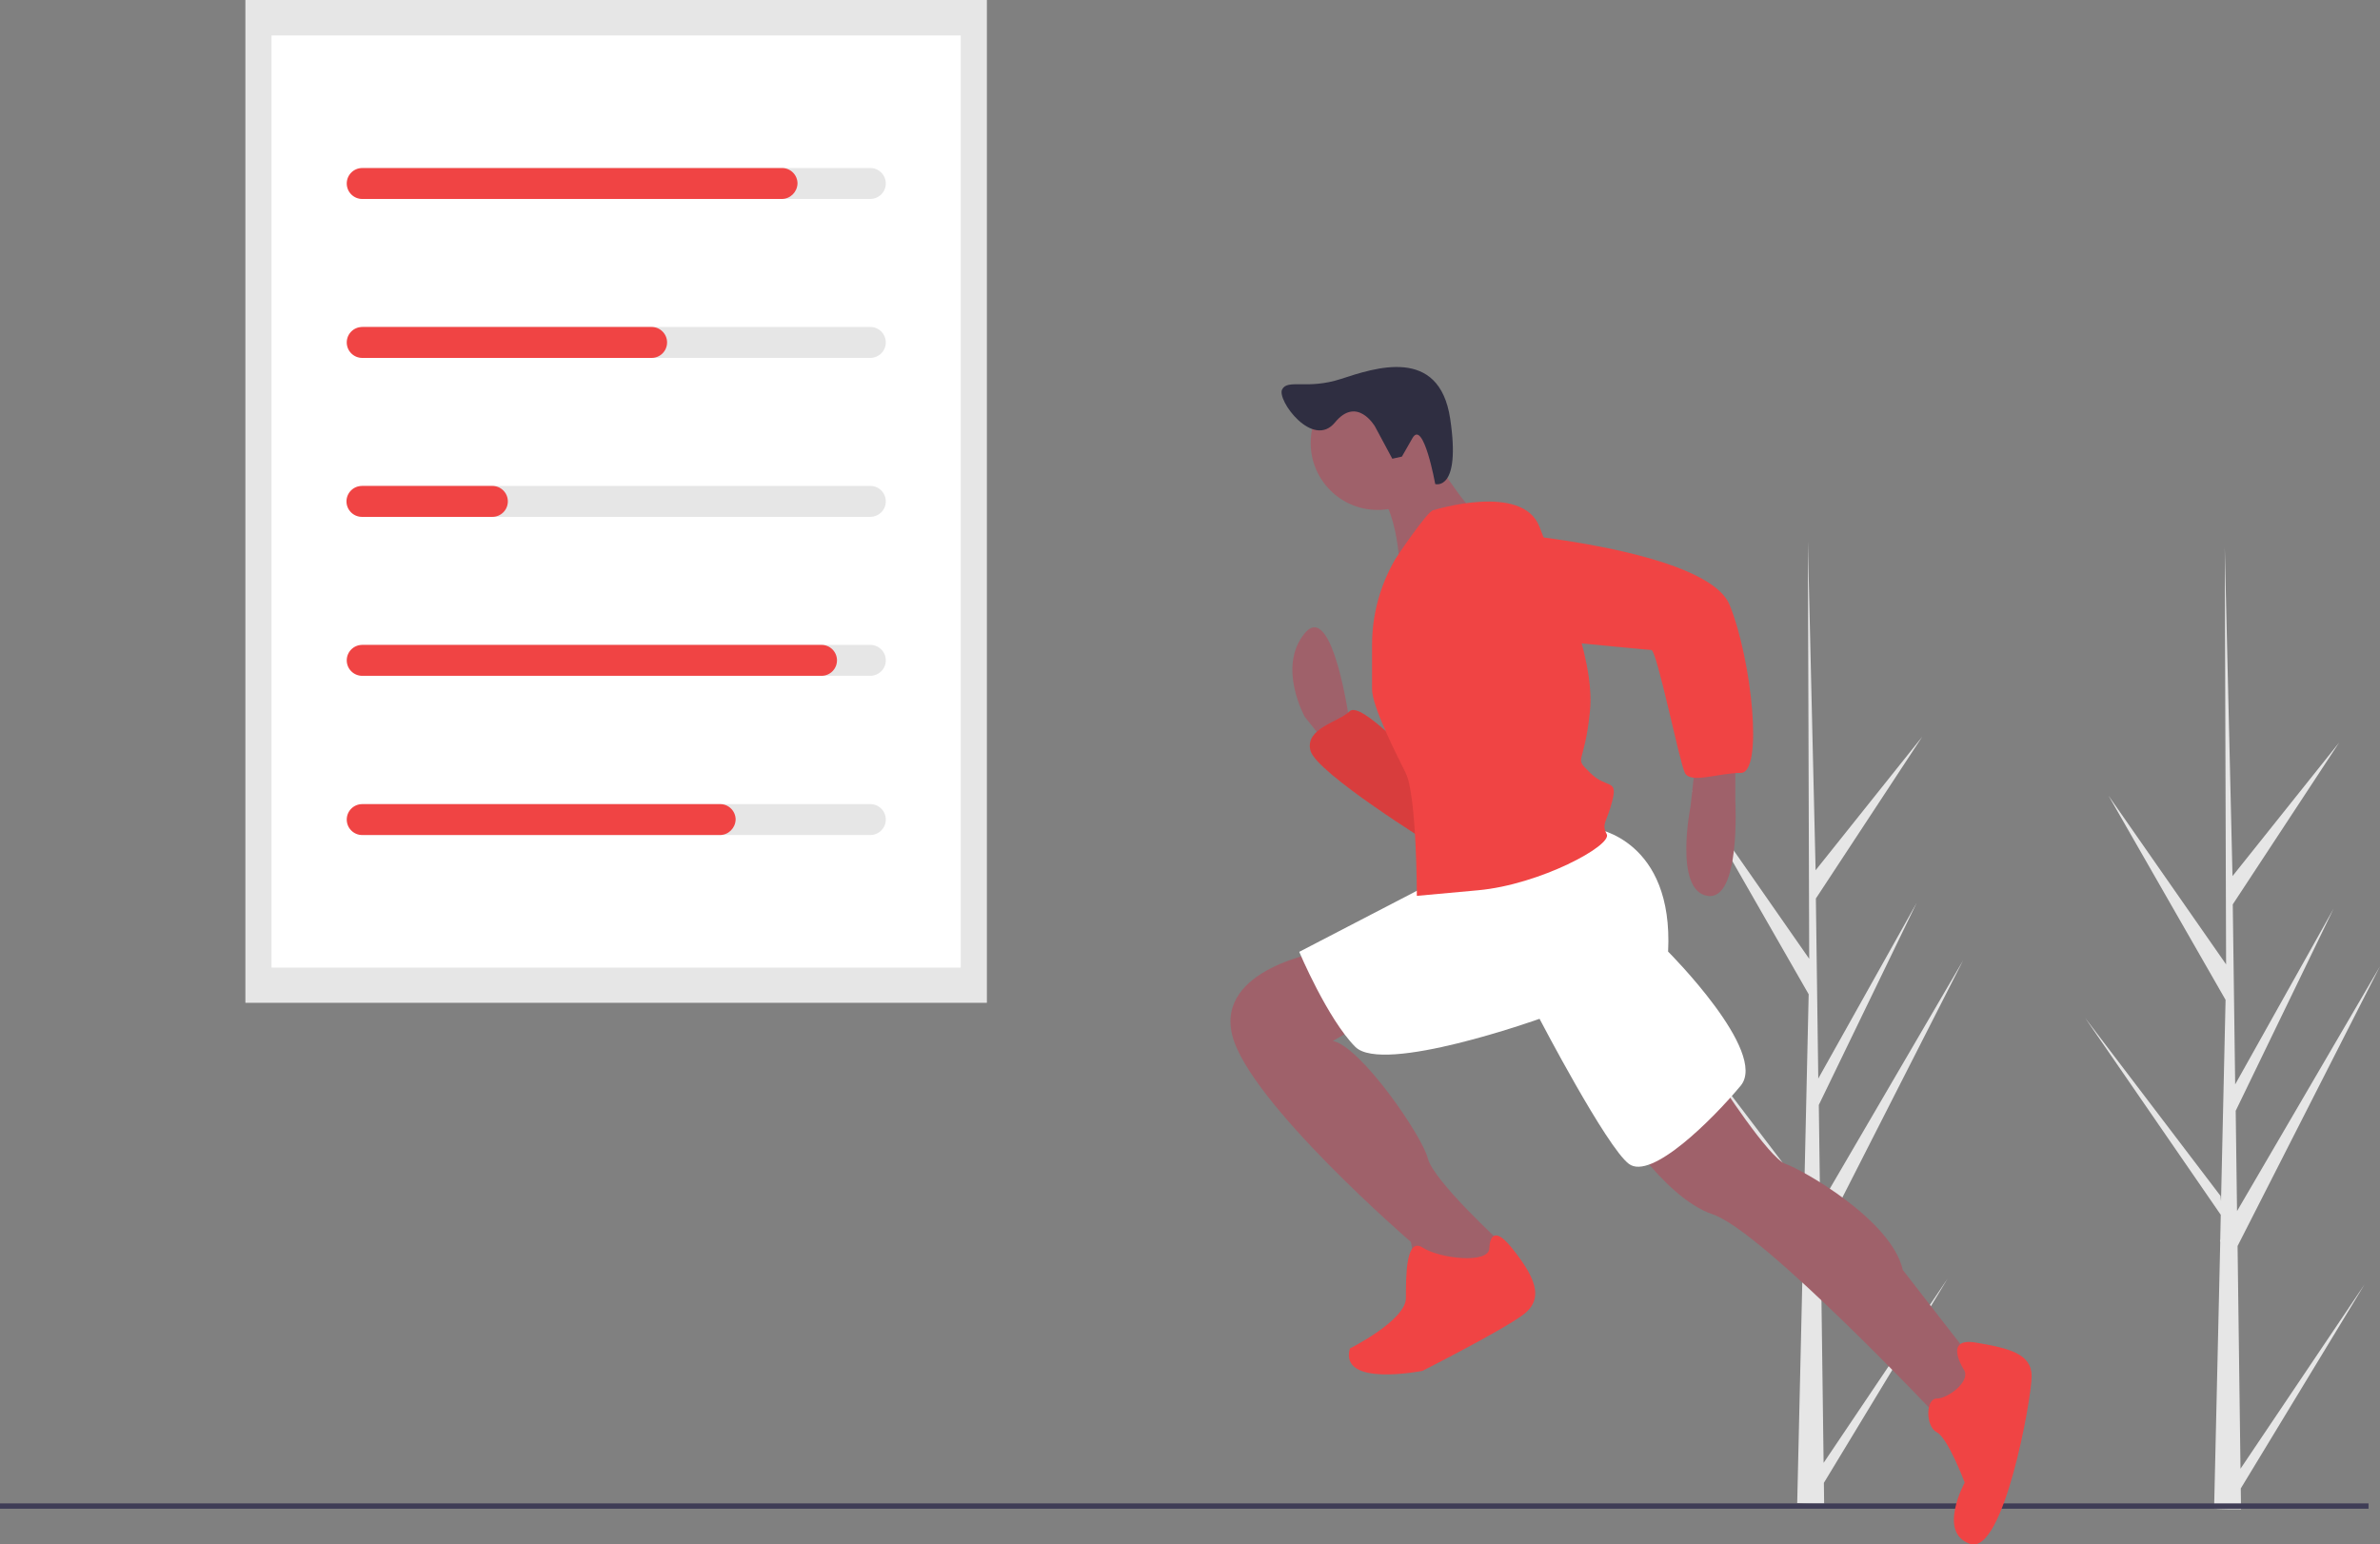 <?xml version="1.0" encoding="utf-8"?>
<!-- Generator: Adobe Illustrator 24.3.0, SVG Export Plug-In . SVG Version: 6.00 Build 0)  -->
<svg version="1.1" id="Layer_1" xmlns="http://www.w3.org/2000/svg" xmlns:xlink="http://www.w3.org/1999/xlink" x="0px" y="0px"
	 viewBox="0 0 892.3 579.1" style="enable-background:new 0 0 892.3 579.1;" xml:space="preserve">
<rect x="0" y="0" width="892.3" height="579.1" fill="#808080" stroke="none"/>
<style type="text/css">
	.st0{fill:#E6E6E6;}
	.st1{fill:#FFFFFF;}
	.st2{fill:#F04444;}
	.st3{fill:#3F3D56;}
	.st4{fill:#9F616A;}
	.st5{opacity:0.1;enable-background:new    ;}
	.st6{fill:#2F2E41;}
</style>
<path class="st0" d="M683.7,548.5l46.5-69.1L683.8,556l0.1,7.8c-3.4,0-6.8,0-10.1-0.2l2.3-99.9l-0.1-0.8l0.1-0.1l0.2-9.4l-50.9-73.9
	l50.8,66.8l0.2,2l1.7-75.5l-43.9-76.6l44.1,63.3L677.8,203l0-0.5l0,0.5l2.9,123.3l40-50.1l-39.9,60.7l0.9,67.5l36.9-65.9l-36.7,75.8
	l0.5,37.6l53.6-91.8L682.6,465L683.7,548.5z"/>
<path class="st0" d="M840,550.7l46.5-69.1l-46.4,76.5l0.1,7.8c-3.4,0-6.8,0-10.1-0.2l2.3-99.9l-0.1-0.8l0.1-0.1l0.2-9.4l-50.9-73.9
	l50.8,66.8l0.2,2l1.7-75.5l-43.9-76.6l44.1,63.3l-0.5-156.4l0-0.5l0,0.5l2.9,123.3l40-50.1l-39.9,60.7l0.9,67.5l36.9-65.9
	l-36.7,75.8l0.5,37.6l53.6-91.8l-53.4,104.9L840,550.7z"/>
<rect x="92" class="st0" width="278" height="376"/>
<rect x="101.8" y="13.3" class="st1" width="258.4" height="349.5"/>
<path class="st0" d="M326.2,74.6H136.6c-3.2,0-5.8-2.6-5.8-5.8c0-3.2,2.6-5.8,5.8-5.8h189.7c3.2,0,5.8,2.6,5.8,5.8
	C332.1,72,329.5,74.6,326.2,74.6C326.3,74.6,326.3,74.6,326.2,74.6z"/>
<path class="st0" d="M326.2,134.2H136.6c-3.2,0-5.8-2.6-5.8-5.8c0-3.2,2.6-5.8,5.8-5.8h189.7c3.2,0,5.8,2.6,5.8,5.8
	S329.5,134.2,326.2,134.2C326.3,134.2,326.3,134.2,326.2,134.2z"/>
<path class="st0" d="M326.2,193.8H136.6c-3.2,0-5.8-2.6-5.8-5.8c0-3.2,2.6-5.8,5.8-5.8h189.7c3.2,0,5.8,2.6,5.8,5.8
	S329.5,193.8,326.2,193.8C326.3,193.8,326.3,193.8,326.2,193.8z"/>
<path class="st0" d="M326.2,253.4H136.6c-3.2,0-5.8-2.6-5.8-5.8c0-3.2,2.6-5.8,5.8-5.8h189.7c3.2,0,5.8,2.6,5.8,5.8
	S329.5,253.4,326.2,253.4C326.3,253.4,326.3,253.4,326.2,253.4z"/>
<path class="st0" d="M326.2,313.1H136.6c-3.2,0-5.8-2.6-5.8-5.8c0-3.2,2.6-5.8,5.8-5.8h189.7c3.2,0,5.8,2.6,5.8,5.8
	C332.1,310.5,329.5,313.1,326.2,313.1C326.3,313.1,326.3,313.1,326.2,313.1z"/>
<path class="st2" d="M293.1,74.6H135.8c-3.2,0-5.8-2.6-5.8-5.8c0-3.2,2.6-5.8,5.8-5.8c0,0,0,0,0,0h157.4c3.2,0,5.8,2.6,5.8,5.8
	C298.9,72,296.3,74.6,293.1,74.6z"/>
<path class="st2" d="M244.3,134.2H135.8c-3.2,0-5.8-2.6-5.8-5.8s2.6-5.8,5.8-5.8h108.5c3.2,0,5.8,2.6,5.8,5.8
	S247.5,134.2,244.3,134.2C244.3,134.2,244.3,134.2,244.3,134.2z"/>
<path class="st2" d="M184.6,193.8h-48.9c-3.2,0-5.8-2.6-5.8-5.8s2.6-5.8,5.8-5.8c0,0,0,0,0,0h48.9c3.2,0,5.8,2.6,5.8,5.8
	C190.4,191.2,187.8,193.8,184.6,193.8z"/>
<path class="st2" d="M308,253.4H135.8c-3.2,0-5.8-2.6-5.8-5.8s2.6-5.8,5.8-5.8H308c3.2,0,5.8,2.6,5.8,5.8S311.2,253.4,308,253.4
	L308,253.4z"/>
<path class="st2" d="M269.9,313.1H135.8c-3.2,0-5.8-2.6-5.8-5.8c0-3.2,2.6-5.8,5.8-5.8c0,0,0,0,0,0h134.2c3.2,0,5.8,2.6,5.8,5.8
	C275.7,310.5,273.1,313.1,269.9,313.1C269.9,313.1,269.9,313.1,269.9,313.1z"/>
<rect y="563.7" class="st3" width="888" height="2"/>
<path class="st4" d="M506,270.9c0,0-6.3-46.1-16.8-33.5s0,31.4,0,31.4l8.4,10.5l8.4-6.3L506,270.9z"/>
<path class="st2" d="M531.1,285.6c0,0-21-23-25.1-18.9s-16.8,6.3-14.7,14.7s46.1,35.6,46.1,35.6L531.1,285.6z"/>
<path class="st5" d="M531.1,285.6c0,0-21-23-25.1-18.9s-16.8,6.3-14.7,14.7s46.1,35.6,46.1,35.6L531.1,285.6z"/>
<path class="st4" d="M650.6,283.5v16.8c0,0,2.1,37.7-10.5,35.6s-6.3-33.5-6.3-33.5l2.1-18.9L650.6,283.5z"/>
<path class="st4" d="M644.3,405c0,0,18.9,29.3,25.1,31.4s39.8,21,44,39.8l29.3,37.7l-14.7,18.9c0,0-67-71.2-85.9-77.5
	s-37.7-37.7-37.7-37.7L644.3,405z"/>
<path class="st4" d="M495.5,356.8c0,0-39.8,6.3-33.5,31.4s67,77.5,67,77.5l2.1,12.6l23,4.2l10.5-10.5l-2.1-6.3
	c0,0-25.1-23-27.2-31.4s-25.1-41.9-35.6-44l14.7-8.4L495.5,356.8z"/>
<path class="st2" d="M736.5,513.9c0,0-8.4-12.6,4.2-10.5s21,4.2,21,12.6s-10.5,67-23,62.9s-2.1-23-2.1-23s-6.3-16.8-10.5-18.9
	s-4.2-12.6,0-12.6S738.6,518.1,736.5,513.9z"/>
<path class="st2" d="M558.4,467.9c0,0,0-10.5,8.4,0s12.6,18.9,4.2,25.1s-37.7,21-37.7,21s-31.4,6.3-27.2-8.4c0,0,21-10.5,21-18.9
	s0-23,6.3-18.9S558.4,474.1,558.4,467.9z"/>
<path class="st1" d="M598.2,310.7c0,0,29.3,4.2,27.2,46.1c0,0,37.7,37.7,27.2,50.3s-33.5,35.6-41.9,29.3S577.2,382,577.2,382
	s-58.7,21-69.1,10.5s-21-35.6-21-35.6l52.4-27.2L598.2,310.7z"/>
<circle class="st4" cx="516.5" cy="166.1" r="25.1"/>
<path class="st4" d="M535.3,168.2c0,0,14.7,23,18.9,25.1s-29.3,23-29.3,23s0-27.2-10.5-33.5L535.3,168.2z"/>
<path class="st2" d="M537.4,191.3c0,0,33.5-10.5,39.8,6.3s21,48.2,18.9,69.1s-6.3,16.8,0,23c6.3,6.3,10.5,2.1,8.4,10.5
	c-2.1,8.4-4.2,8.4-2.1,12.6s-25.1,18.9-48.2,21l-23,2.1c0,0,0-37.7-4.2-46.1c-4.2-8.4-12.6-25.1-12.6-31.4v-16.6
	c0-11.1,2.9-21.9,8.4-31.6l0,0C522.7,210.1,535.3,191.3,537.4,191.3z"/>
<path class="st2" d="M562.6,199.7c0,0,77.5,6.3,85.9,27.2s12.6,62.9,4.2,62.9s-18.9,4.2-21,0s-10.5-46.1-12.6-46.1
	s-64.9-6.3-64.9-6.3S526.9,203.9,562.6,199.7z"/>
<path class="st6" d="M515.5,159.9c0,0-6.7-11.6-15-1.5s-21.9-8.4-19.8-12.4s9.4,0.2,22-3.9s36.9-12.5,41,14.9s-5.6,24.5-5.6,24.5
	s-4.4-24.3-8.5-17.3l-4,7L522,172L515.5,159.9z"/>
</svg>
